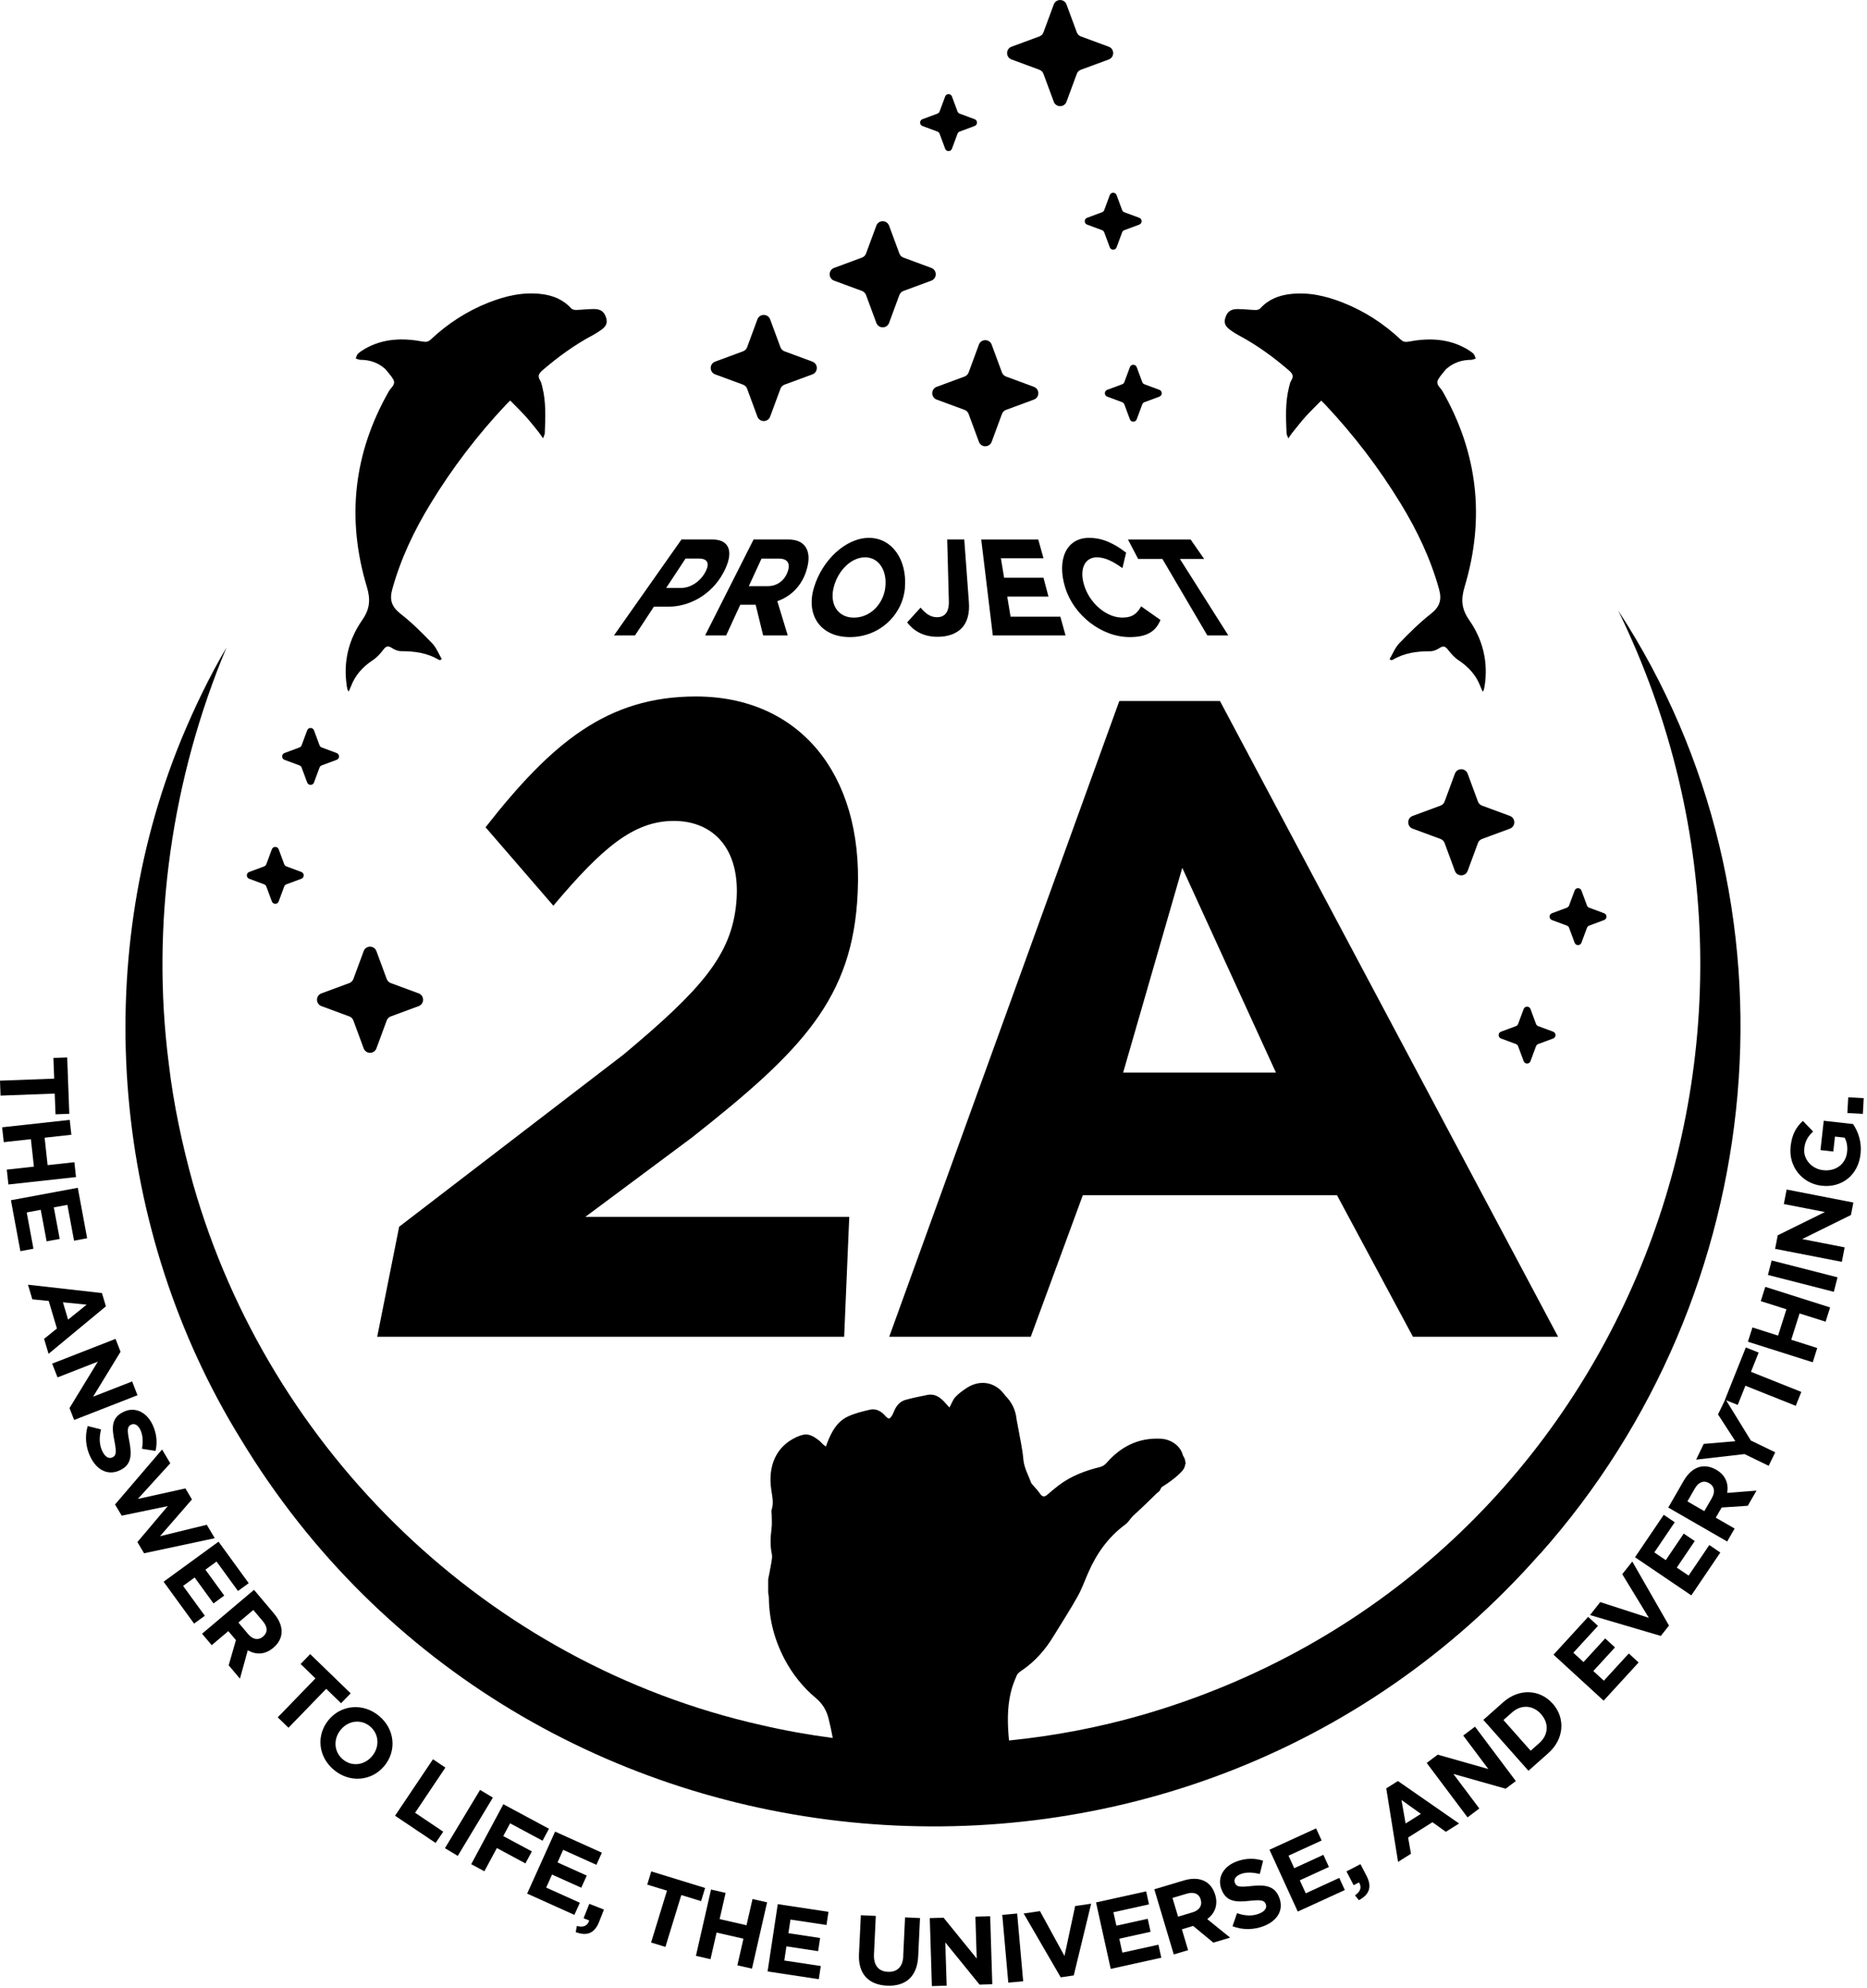 <svg width="451" height="480" viewBox="0 0 451 480" fill="none" xmlns="http://www.w3.org/2000/svg">
<g clip-path="url(#clip0_621_8924)">
<path d="M207.18 215.66L207.2 215.22C208.47 186.69 192.89 168.18 168.11 168.18C146.75 168.18 133.34 179.29 117.29 199.76L133.67 218.7C145.42 204.76 153.05 198.23 162.77 198.23C172.49 198.23 179.05 205.2 177.86 218.05C176.69 230.68 169.39 238.95 150.64 254.63L96.42 296.22L91.12 322.79H203.92L205.15 293.83H141.41L167.16 274.67C193.67 253.77 206.04 241.14 207.18 215.66Z" fill="black"/>
<path d="M261.58 288.61H322.97L341.32 322.8H376.38L294.7 169.28H270.38L214.8 322.8H248.99L261.57 288.61H261.58ZM285.6 209.57L308.22 259H271.31L285.59 209.57H285.6Z" fill="black"/>
<path d="M157.95 146.49H161.57C166.42 146.49 171.82 143.71 174.71 138.35L174.75 138.28C177.3 133.55 176.44 130.27 172.08 130.27H164.62L148.31 153.44H153.39L157.96 146.49H157.95ZM165.59 134.88H168.86C170.97 134.88 171.58 136.1 170.24 138.39L170.2 138.46C169.04 140.45 166.81 141.97 164.54 141.97H160.93L165.59 134.89V134.88Z" fill="black"/>
<path d="M194.72 137.99L194.74 137.92C195.47 135.74 195.5 133.92 194.89 132.62C194.21 131.1 192.71 130.27 190.39 130.27H182.04L170.33 153.44H175.41L178.82 146.03H182.54L184.35 153.44H190.29L187.77 145.17C190.87 144.08 193.49 141.73 194.73 137.99H194.72ZM190.21 138.19L190.19 138.26C189.45 140.21 187.68 141.54 185.48 141.54H180.89L183.95 134.89H188.15C190.21 134.89 191.05 136.01 190.22 138.2L190.21 138.19Z" fill="black"/>
<path d="M218.6 141.86V141.79C219.12 135.2 215.52 129.88 209.91 129.88C204.3 129.88 198.6 135.27 196.63 141.86L196.61 141.93C194.64 148.52 198.17 153.84 205.32 153.84C212.47 153.84 218.09 148.45 218.61 141.86H218.6ZM213.85 141.86V141.93C213.34 145.9 210.2 149.14 206.27 149.14C202.34 149.14 200.38 145.83 201.38 141.86L201.4 141.79C202.4 137.82 205.57 134.58 208.97 134.58C212.37 134.58 214.35 137.89 213.85 141.86Z" fill="black"/>
<path d="M226.34 149.04C224.79 149.04 223.58 148.18 222.38 146.72L219.13 150.29C220.57 152.18 222.86 153.77 226.47 153.77C228.98 153.77 231.04 153.04 232.37 151.62C233.64 150.23 234.26 148.18 234.05 145.43L232.93 130.27H228.81L229.21 145.2C229.28 147.88 228.17 149.04 226.34 149.04Z" fill="black"/>
<path d="M250.81 130.28H237.03L239.83 153.44H257.4L256.14 148.91H244.12L243.31 144.05H253.27L252.07 139.51H242.56L241.78 134.81H252.07L250.81 130.28Z" fill="black"/>
<path d="M265.01 134.58C266.93 134.58 268.88 135.57 271.14 137.19L272.03 133.45C269.25 131.33 266.5 129.88 263.07 129.88C257.49 129.88 255.26 135.27 257.31 141.86L257.33 141.93C259.4 148.58 266.09 153.84 272.91 153.84C277.38 153.84 279.26 152.25 280.33 149.7L275.66 146.42C274.72 148.07 273.65 149.13 271.11 149.13C267.31 149.13 263.49 145.82 262.07 141.85L262.05 141.78C260.63 137.81 261.79 134.57 265.02 134.57L265.01 134.58Z" fill="black"/>
<path d="M274.94 134.98H280.8L291.65 153.44H296.72L285.03 134.98H290.89L287.61 130.28H272.48L274.94 134.98Z" fill="black"/>
<path d="M372.07 375.18C427.84 312.52 437.09 218.09 390.91 147.45C442.44 253.13 389.79 381.27 275.72 414.17C265.28 417.16 254.56 419.19 243.74 420.28C243.37 416.4 243.26 412.52 244.17 408.66C244.5 407.24 245.05 405.86 245.64 404.51C245.85 404.02 246.43 403.64 246.9 403.32C250.07 401.16 252.51 398.35 254.49 395.1C256.43 391.92 258.47 388.79 260.29 385.54C261.34 383.67 262.06 381.61 262.93 379.64C264.94 375.07 267.75 371.13 271.82 368.13C272.53 367.61 273.01 366.78 273.62 366.12C273.95 365.77 274.33 365.47 274.69 365.14C275.42 364.45 276.16 363.77 276.88 363.07C277.74 362.24 278.6 361.39 279.46 360.56C279.69 360.33 280.06 360.17 280.17 359.9C280.3 359.6 280.46 359.34 280.63 359.1C282.4 357.99 284.1 356.77 285.5 355.28C286.05 354.7 286.29 354.05 286.33 353.42C286.38 353.44 286.43 353.46 286.48 353.47C286.44 353.34 286.39 353.21 286.34 353.08C286.31 352.51 286.1 351.97 285.78 351.5C285.72 351.33 285.66 351.17 285.61 351C284.98 349.05 282.8 347.53 280.43 347.41C275.03 347.12 270.74 349.29 267.25 353.31C266.87 353.75 266.28 354.11 265.72 354.25C262.09 355.13 258.66 356.44 255.66 358.73C254.75 359.42 253.89 360.17 253.02 360.91C252.35 361.48 251.82 361.53 251.26 360.71C250.73 359.93 250.05 359.25 249.44 358.53C249.33 358.41 249.19 358.3 249.13 358.15C248.44 356.24 247.38 354.48 247.2 352.35C246.99 349.85 246.4 347.39 245.98 344.91C245.84 344.1 245.64 343.31 245.54 342.5C245.29 340.37 244.38 338.57 242.88 337.05C242.77 336.93 242.67 336.8 242.57 336.67C240.44 333.75 236.77 333.07 233.64 335.08C232.63 335.73 231.62 336.45 230.81 337.31C230.19 337.97 229.88 338.92 229.35 339.88C228.96 339.45 228.6 339.05 228.25 338.66C227.13 337.42 225.85 336.48 224.06 336.83C222.3 337.17 220.54 337.54 218.8 338.01C217.33 338.4 216.48 339.52 215.92 340.88C215.82 341.12 215.73 341.37 215.6 341.6C214.89 342.8 214.68 342.8 213.73 341.76C212.77 340.71 211.55 340.07 210.13 340.4C208.32 340.82 206.48 341.27 204.81 342.05C202.13 343.31 200.84 345.82 199.81 348.45C199.72 348.69 199.65 348.93 199.52 349.31C199.22 349.08 198.99 348.93 198.79 348.75C198.48 348.46 198.21 348.12 197.88 347.86C195.74 346.18 194.62 346.01 192.42 347.01C187.29 349.35 185.53 354.21 186.29 359.58C186.52 361.24 186.95 362.84 186.42 364.51C186.29 364.92 186.42 365.42 186.42 365.87C186.42 366.94 186.52 368.02 186.38 369.07C186.12 371.13 186 373.16 186.44 375.21C186.57 375.82 186.46 376.51 186.36 377.15C186.13 378.57 185.83 379.97 185.56 381.38V384.52C185.62 385 185.73 385.48 185.73 385.96C185.81 391.19 187.13 396.12 189.56 400.71C191.46 404.28 193.95 407.43 197.09 410.04C198.63 411.32 199.65 412.96 200.14 414.94C200.53 416.51 200.88 418.09 201.15 419.67C195.35 418.91 189.59 417.88 183.9 416.56C118.06 401.76 65.1 350.68 46.65 285.92C44.03 276.48 41.9 266.6 40.77 256.84C36.41 222.98 41.51 187.9 54.72 156.34C50.58 163.39 47.01 170.8 43.85 178.41C21.46 232.81 27.23 297.5 58.2 347.57C126.06 459.64 285.49 473.48 372.04 375.16L372.07 375.18Z" fill="black"/>
<path d="M13.41 269.07L16.74 268.95L16.23 255.34L12.9 255.47L13.09 260.46L0 260.95L0.13 264.56L13.22 264.07L13.41 269.07Z" fill="black"/>
<path d="M17.97 280.64L11.5 281.35L10.78 274.72L17.24 274.01L16.84 270.42L0.51 272.21L0.91 275.8L7.46 275.08L8.19 281.71L1.64 282.43L2.03 286.02L18.36 284.23L17.97 280.64Z" fill="black"/>
<path d="M6.45 292.77L9.84 292.14L11.26 299.75L14.42 299.16L13 291.55L16.28 290.94L17.89 299.59L21.05 299L18.79 286.82L2.64 289.82L4.92 302.12L8.08 301.53L6.45 292.77Z" fill="black"/>
<path d="M24.63 312.24L6.76 310.22L7.81 313.75L11.77 314.14L13.75 320.8L10.65 323.29L11.73 326.91L25.58 315.44L24.63 312.25V312.24ZM16.45 318.65L15.2 314.47L20.93 315.04L16.45 318.65Z" fill="black"/>
<path d="M31.92 333.58L22.49 337.26L29.12 326.41L27.91 323.3L12.6 329.28L13.9 332.6L23.63 328.8L16.79 340.01L17.91 342.88L33.21 336.91L31.92 333.58Z" fill="black"/>
<path d="M29.06 354.98C31.64 353.74 31.91 351.53 31.26 348.15C30.69 345.27 30.7 344.49 31.68 344.02L31.72 344C32.44 343.66 33.33 344.04 33.92 345.29C34.51 346.54 34.59 348.09 34.3 349.84L37.57 350.36C38.06 348.28 37.85 346.11 36.82 343.96C35.37 340.93 32.56 339.63 29.87 340.91L29.83 340.93C26.89 342.34 26.98 344.66 27.65 348.01C28.2 350.79 28.02 351.5 27.19 351.9L27.15 351.92C26.28 352.34 25.37 351.78 24.73 350.45C23.92 348.76 23.95 347.03 24.41 345.17L21.18 344.35C20.44 346.89 20.74 349.53 21.82 351.77C23.35 354.97 26.07 356.42 29.02 355.01L29.06 354.99V354.98Z" fill="black"/>
<path d="M49.95 368.19L38.65 370.95L46.37 362.07L44.79 359.41L33.3 361.95L41.13 353.34L39.15 350.01L27.79 363.29L29.4 365.99L40.53 363.68L33.19 372.36L34.8 375.07L51.88 371.43L49.95 368.19Z" fill="black"/>
<path d="M44.23 382.95L47.02 380.92L51.57 387.18L54.17 385.29L49.62 379.03L52.31 377.07L57.49 384.18L60.08 382.29L52.79 372.27L39.52 381.94L46.88 392.05L49.48 390.16L44.23 382.95Z" fill="black"/>
<path d="M66.2 389.64L61.36 383.9L48.81 394.5L51.14 397.26L55.16 393.87L56.99 396.04L55.24 402.12L57.96 405.35L59.85 398.5C61.79 399.6 63.98 399.62 66.01 397.9L66.05 397.87C67.23 396.87 67.9 395.66 68.01 394.37C68.14 392.85 67.54 391.23 66.2 389.64ZM63.55 395.19L63.51 395.22C62.45 396.11 61.08 395.95 59.95 394.6L57.59 391.8L61.19 388.76L63.51 391.5C64.65 392.84 64.73 394.18 63.55 395.18V395.19Z" fill="black"/>
<path d="M82.39 411.28L84.71 408.89L74.93 399.42L72.62 401.81L76.2 405.29L67.09 414.69L69.69 417.2L78.8 407.8L82.39 411.28Z" fill="black"/>
<path d="M91.58 414.36C87.69 411.11 82.41 411.68 79.42 415.27L79.39 415.31C76.4 418.89 76.76 424.12 80.65 427.37C84.54 430.62 89.82 430.05 92.81 426.46L92.84 426.42C95.83 422.84 95.46 417.61 91.58 414.36ZM89.91 424.03L89.88 424.07C88.07 426.23 85.05 426.7 82.82 424.84C80.59 422.97 80.51 419.85 82.31 417.69L82.34 417.65C84.14 415.49 87.17 415.02 89.4 416.88C91.63 418.75 91.71 421.87 89.91 424.03Z" fill="black"/>
<path d="M107.59 426.82L104.59 424.81L95.43 438.45L105.23 445.02L107.07 442.3L100.27 437.73L107.59 426.82Z" fill="black"/>
<path d="M115.967 432.211L107.486 446.282L110.577 448.146L119.059 434.074L115.967 432.211Z" fill="black"/>
<path d="M121.57 443.36L123.22 440.28L131.06 444.48L132.61 441.59L121.59 435.67L113.83 450.15L117.01 451.86L120.02 446.25L126.92 449.96L128.48 447.06L121.57 443.36Z" fill="black"/>
<path d="M131.94 455.8L133.35 452.65L140.41 455.83L141.74 452.9L134.68 449.72L136.04 446.68L144.07 450.3L145.39 447.37L134.09 442.28L127.34 457.25L138.75 462.39L140.07 459.46L131.94 455.8Z" fill="black"/>
<path d="M140.98 463.21L142.33 463.74C141.95 465.03 140.91 465.5 139.34 465.06L139.08 466.55C141.7 467.53 143.59 466.94 144.73 464.06L145.89 461.11L142.35 459.72L140.97 463.21H140.98Z" fill="black"/>
<path d="M170.33 455.89L157.32 451.89L156.35 455.08L161.12 456.54L157.28 469.06L160.74 470.12L164.58 457.6L169.36 459.07L170.33 455.89Z" fill="black"/>
<path d="M180.33 464.89L173.84 463.41L175.28 457.08L171.76 456.27L168.11 472.28L171.63 473.09L173.1 466.66L179.59 468.14L178.12 474.57L181.65 475.37L185.3 459.36L181.78 458.56L180.33 464.89Z" fill="black"/>
<path d="M185.42 476.05L197.79 477.92L198.27 474.74L189.46 473.41L189.97 469.99L197.63 471.15L198.11 467.97L190.45 466.81L190.95 463.52L199.65 464.83L200.13 461.65L187.88 459.8L185.42 476.05Z" fill="black"/>
<path d="M218.2 472.37C218.08 474.97 216.68 476.24 214.47 476.14C212.26 476.04 211 474.59 211.12 471.92L211.56 462.64L207.95 462.47L207.5 471.85C207.27 476.68 209.85 479.27 214.25 479.48C218.66 479.69 221.56 477.38 221.8 472.42L222.24 463.16L218.63 462.99L218.18 472.39L218.2 472.37Z" fill="black"/>
<path d="M235.62 462.83L235.94 472.93L227.93 463.07L224.6 463.17L225.11 479.59L228.68 479.48L228.35 469.04L236.63 479.23L239.7 479.13L239.19 462.72L235.62 462.83Z" fill="black"/>
<path d="M245.71 462.062L242.114 462.381L243.566 478.747L247.162 478.428L245.71 462.062Z" fill="black"/>
<path d="M257.14 472.31L251.22 461.48L247.28 462.05L256.23 477.47L259.38 477.01L263.58 459.69L259.72 460.25L257.14 472.31Z" fill="black"/>
<path d="M271.12 471.51L270.38 468.14L277.94 466.47L277.25 463.33L269.68 465L268.96 461.75L277.56 459.85L276.87 456.71L264.76 459.38L268.31 475.43L280.53 472.73L279.83 469.59L271.12 471.51Z" fill="black"/>
<path d="M293.53 457.52V457.48C293.07 456 292.23 454.9 291.09 454.29C289.75 453.57 288.03 453.47 286.03 454.06L278.84 456.21L283.54 471.94L287 470.91L285.5 465.87L288.22 465.06L293.1 469.09L297.15 467.88L291.63 463.41C293.41 462.07 294.3 460.07 293.55 457.53L293.53 457.52ZM288.09 461.77L284.58 462.82L283.23 458.3L286.67 457.27C288.36 456.77 289.62 457.22 290.06 458.71V458.75C290.47 460.08 289.77 461.26 288.09 461.77Z" fill="black"/>
<path d="M309 458.18C307.99 455.5 305.81 455.04 302.38 455.41C299.47 455.73 298.68 455.65 298.3 454.64L298.28 454.6C298 453.85 298.45 453 299.75 452.52C301.04 452.03 302.6 452.1 304.32 452.52L305.12 449.31C303.09 448.65 300.91 448.66 298.67 449.51C295.53 450.7 293.99 453.39 295.04 456.17L295.06 456.21C296.21 459.26 298.53 459.36 301.93 458.99C304.75 458.68 305.44 458.92 305.76 459.78L305.78 459.82C306.12 460.72 305.49 461.58 304.11 462.11C302.35 462.77 300.63 462.6 298.82 461.98L297.73 465.13C300.2 466.08 302.85 466.01 305.18 465.13C308.5 463.88 310.18 461.29 309.03 458.24L309.01 458.2L309 458.18Z" fill="black"/>
<path d="M315.42 457.18L313.98 454.04L321.02 450.82L319.68 447.89L312.64 451.12L311.26 448.09L319.26 444.43L317.92 441.5L306.66 446.66L313.49 461.59L324.86 456.39L323.52 453.46L315.42 457.18Z" fill="black"/>
<path d="M328.64 450.14L325.26 451.89L326.99 455.22L328.28 454.55C329 455.68 328.67 456.78 327.31 457.67L328.26 458.84C330.72 457.51 331.52 455.7 330.1 452.95L328.64 450.14Z" fill="black"/>
<path d="M334.87 431.85L337.72 449.59L340.84 447.63L340.15 443.71L346.03 440.01L349.26 442.33L352.46 440.32L337.69 430.07L334.87 431.84V431.85ZM343.23 438L339.54 440.32L338.55 434.65L343.23 437.99V438Z" fill="black"/>
<path d="M353.46 419.08L359.53 427.17L347.3 423.7L344.64 425.7L354.5 438.84L357.35 436.7L351.08 428.35L363.71 431.92L366.17 430.08L356.31 416.94L353.46 419.08Z" fill="black"/>
<path d="M375.06 411.37C371.99 407.91 366.97 407.62 363.11 411.05L358.32 415.3L369.22 427.59L374.01 423.34C377.87 419.92 378.16 414.86 375.1 411.4L375.07 411.36L375.06 411.37ZM371.84 420.9L369.75 422.75L363.18 415.34L365.27 413.49C367.48 411.53 370.33 411.73 372.26 413.91L372.29 413.95C374.22 416.13 374.05 418.94 371.84 420.9Z" fill="black"/>
<path d="M387.43 405.84L384.89 403.51L390.12 397.8L387.75 395.63L382.52 401.34L380.06 399.09L386.01 392.6L383.64 390.43L375.27 399.56L387.38 410.66L395.83 401.44L393.46 399.27L387.43 405.84Z" fill="black"/>
<path d="M391.88 380.12L398.3 390.66L386.56 386.86L384.09 389.99L401.19 395.03L403.17 392.53L394.3 377.06L391.88 380.12Z" fill="black"/>
<path d="M407.91 380.46L405.05 378.53L409.39 372.12L406.73 370.32L402.39 376.73L399.63 374.86L404.56 367.58L401.9 365.78L394.96 376.03L408.56 385.24L415.57 374.89L412.91 373.08L407.91 380.46Z" fill="black"/>
<path d="M414.57 354.9L414.53 354.88C413.19 354.11 411.82 353.89 410.57 354.22C409.1 354.62 407.78 355.73 406.74 357.53L402.99 364.03L417.22 372.23L419.02 369.1L414.47 366.48L415.89 364.02L422.2 363.6L424.31 359.94L417.23 360.49C417.6 358.29 416.87 356.22 414.58 354.9H414.57ZM413.53 361.73L411.7 364.9L407.62 362.54L409.41 359.43C410.29 357.91 411.52 357.37 412.86 358.14L412.9 358.16C414.1 358.85 414.41 360.19 413.53 361.72V361.73Z" fill="black"/>
<path d="M424.83 326.61L421.73 325.37L416.68 338.01L416.71 338.03L415.01 341.54L419.2 348.01L411.56 348.66L409.72 352.46L421.42 351.12L427.25 353.95L428.83 350.69L422.94 347.84L416.97 338.13L419.77 339.25L421.63 334.61L433.79 339.47L435.13 336.11L422.97 331.25L424.83 326.61Z" fill="black"/>
<path d="M425.34 314.19L431.54 316.15L429.52 322.51L423.33 320.54L422.23 323.99L437.89 328.95L438.98 325.51L432.7 323.51L434.71 317.16L441 319.15L442.09 315.71L426.43 310.74L425.34 314.19Z" fill="black"/>
<path d="M427.963 304.368L427.069 307.865L442.987 311.935L443.881 308.437L427.963 304.368Z" fill="black"/>
<path d="M430.91 290.74L440.83 292.67L429.44 298.29L428.8 301.56L444.92 304.7L445.6 301.2L435.35 299.2L447.12 293.39L447.71 290.38L431.59 287.24L430.91 290.74Z" fill="black"/>
<path d="M440.55 270.62L439.76 277.71L442.86 278.06L443.26 274.45L445.59 274.71C446.14 275.69 446.34 276.89 446.19 278.2C445.87 281.09 443.45 282.9 440.46 282.57H440.41C437.64 282.26 435.56 279.92 435.85 277.31C436.06 275.42 436.79 274.37 437.98 273.23L435.5 270.66C433.87 272.2 432.88 273.89 432.55 276.82C432 281.76 435.4 285.8 440.04 286.32H440.09C444.92 286.86 448.87 283.76 449.44 278.68C449.77 275.7 448.86 273.26 447.63 271.42L440.54 270.63L440.55 270.62Z" fill="black"/>
<path d="M446.468 264.962L446.253 268.756L449.997 268.968L450.212 265.174L446.468 264.962Z" fill="black"/>
<path d="M297.38 79.83C297.95 80.21 298.52 80.6 299.13 80.92C303.55 83.26 307.56 86.18 311.34 89.43C312.28 90.24 312.56 90.86 311.9 91.92C311.61 92.39 311.51 92.98 311.37 93.53C310.45 97.19 310.63 100.92 310.79 104.64C310.8 104.96 311 105.27 311.21 105.87C311.65 105.23 311.89 104.83 312.19 104.47C313.23 103.19 314.24 101.88 315.34 100.65C316.53 99.33 317.82 98.1 319.15 96.73C319.35 96.93 319.76 97.31 320.14 97.72C327.04 105.05 333.11 113.01 338.36 121.6C342.34 128.12 345.6 134.94 347.64 142.34C348.35 144.93 347.73 146.59 345.61 148.25C342.89 150.38 340.41 152.85 338.01 155.34C337 156.39 336.44 157.88 335.67 159.16C335.8 159.24 335.93 159.33 336.06 159.41C336.18 159.39 336.31 159.39 336.41 159.34C339.22 157.65 342.3 157.25 345.51 157.26C346.26 157.26 347.1 156.91 347.74 156.48C348.7 155.84 349.18 156.1 349.82 156.94C350.53 157.87 351.37 158.8 352.34 159.44C354.75 161.03 356.58 163.04 357.61 165.75C357.75 166.13 357.94 166.49 358.17 167.03C358.36 166.7 358.44 166.61 358.46 166.5C358.54 166.19 358.6 165.87 358.65 165.55C359.52 159.79 358.18 154.43 354.92 149.75C353.05 147.07 352.87 144.79 353.79 141.72C358.76 125.23 357.02 109.42 348.43 94.41C347.95 93.57 346.75 92.86 347.39 91.67C347.88 90.76 348.64 90 349.29 89.17C349.34 89.11 349.41 89.07 349.47 89.01C351.17 87.53 353.16 86.9 355.39 86.89C355.75 86.89 356.12 86.68 356.48 86.57C356.31 86.19 356.23 85.71 355.95 85.44C355.46 84.97 354.87 84.59 354.28 84.25C349.86 81.71 345.12 81.58 340.27 82.49C339.48 82.64 338.95 82.54 338.33 81.97C334.25 78.14 329.62 75.14 324.41 73.08C320.33 71.47 316.14 70.49 311.72 71C308.91 71.32 306.39 72.3 304.44 74.47C304.2 74.74 303.67 74.87 303.28 74.86C301.82 74.82 300.37 74.63 298.92 74.63C297.22 74.63 296.33 75.35 295.91 77.04C295.59 78.34 296.4 79.17 297.4 79.82L297.38 79.83Z" fill="black"/>
<path d="M83.74 165.53C83.79 165.85 83.85 166.17 83.93 166.48C83.96 166.59 84.04 166.68 84.22 167.01C84.45 166.48 84.64 166.11 84.78 165.73C85.81 163.02 87.63 161.01 90.05 159.42C91.02 158.78 91.86 157.86 92.57 156.92C93.21 156.08 93.69 155.82 94.65 156.46C95.29 156.89 96.13 157.24 96.88 157.24C100.09 157.24 103.18 157.63 105.98 159.32C106.08 159.38 106.21 159.37 106.33 159.39C106.46 159.31 106.59 159.22 106.72 159.14C105.95 157.85 105.4 156.37 104.38 155.32C101.98 152.83 99.5 150.35 96.78 148.23C94.66 146.57 94.03 144.92 94.75 142.32C96.79 134.92 100.05 128.09 104.03 121.58C109.27 112.99 115.35 105.03 122.25 97.7C122.63 97.3 123.03 96.91 123.24 96.71C124.58 98.08 125.86 99.31 127.05 100.63C128.15 101.85 129.16 103.16 130.2 104.45C130.49 104.81 130.73 105.21 131.18 105.85C131.39 105.25 131.58 104.94 131.6 104.62C131.75 100.9 131.93 97.17 131.02 93.51C130.88 92.96 130.78 92.37 130.49 91.9C129.83 90.83 130.12 90.21 131.05 89.41C134.84 86.15 138.84 83.24 143.26 80.9C143.87 80.58 144.44 80.19 145.01 79.81C146.01 79.15 146.82 78.33 146.5 77.03C146.08 75.33 145.18 74.62 143.49 74.62C142.04 74.62 140.58 74.81 139.13 74.85C138.74 74.85 138.21 74.73 137.97 74.46C136.01 72.29 133.5 71.31 130.69 70.99C126.27 70.48 122.08 71.46 118 73.07C112.79 75.13 108.16 78.13 104.08 81.96C103.47 82.53 102.93 82.63 102.14 82.48C97.29 81.57 92.55 81.7 88.13 84.24C87.54 84.58 86.95 84.96 86.46 85.43C86.18 85.7 86.1 86.18 85.93 86.56C86.29 86.67 86.66 86.88 87.02 86.88C89.25 86.89 91.24 87.52 92.94 89C93 89.05 93.08 89.1 93.12 89.16C93.76 89.99 94.52 90.75 95.02 91.66C95.66 92.85 94.46 93.56 93.98 94.4C85.39 109.41 83.65 125.22 88.62 141.71C89.54 144.78 89.36 147.05 87.49 149.74C84.23 154.42 82.89 159.78 83.76 165.54L83.74 165.53Z" fill="black"/>
<path d="M172.76 90.4L179.5 92.89C179.95 93.06 180.3 93.41 180.47 93.86L182.96 100.6C183.49 102.03 185.51 102.03 186.04 100.6L188.53 93.86C188.7 93.41 189.05 93.06 189.5 92.89L196.24 90.4C197.67 89.87 197.67 87.85 196.24 87.32L189.5 84.83C189.05 84.66 188.7 84.31 188.53 83.86L186.04 77.12C185.51 75.69 183.49 75.69 182.96 77.12L180.47 83.86C180.3 84.31 179.95 84.66 179.5 84.83L172.76 87.32C171.33 87.85 171.33 89.87 172.76 90.4Z" fill="black"/>
<path d="M201.49 67.77L208.23 70.26C208.68 70.43 209.03 70.781 209.2 71.231L211.69 77.971C212.22 79.4 214.24 79.4 214.77 77.971L217.26 71.231C217.43 70.781 217.78 70.43 218.23 70.26L224.97 67.77C226.4 67.24 226.4 65.221 224.97 64.691L218.23 62.2C217.78 62.031 217.43 61.681 217.26 61.23L214.77 54.49C214.24 53.06 212.22 53.06 211.69 54.49L209.2 61.23C209.03 61.681 208.68 62.031 208.23 62.2L201.49 64.691C200.06 65.221 200.06 67.24 201.49 67.77Z" fill="black"/>
<path d="M94.39 245.44L101.13 242.95C102.56 242.42 102.56 240.4 101.13 239.87L94.39 237.38C93.94 237.21 93.59 236.86 93.42 236.41L90.93 229.67C90.4 228.24 88.38 228.24 87.85 229.67L85.36 236.41C85.19 236.86 84.84 237.21 84.39 237.38L77.65 239.87C76.22 240.4 76.22 242.42 77.65 242.95L84.39 245.44C84.84 245.61 85.19 245.96 85.36 246.41L87.85 253.15C88.38 254.58 90.4 254.58 90.93 253.15L93.42 246.41C93.59 245.96 93.94 245.61 94.39 245.44Z" fill="black"/>
<path d="M268.08 47.12L266.74 50.73C266.65 50.971 266.46 51.16 266.22 51.251L262.61 52.59C261.84 52.87 261.84 53.961 262.61 54.24L266.22 55.581C266.46 55.67 266.65 55.861 266.74 56.1L268.08 59.711C268.36 60.48 269.45 60.48 269.73 59.711L271.07 56.1C271.16 55.861 271.35 55.67 271.59 55.581L275.2 54.24C275.97 53.961 275.97 52.87 275.2 52.59L271.59 51.251C271.35 51.16 271.16 50.971 271.07 50.73L269.73 47.12C269.45 46.35 268.36 46.35 268.08 47.12Z" fill="black"/>
<path d="M60.2 212.2L63.81 213.54C64.05 213.63 64.24 213.82 64.33 214.06L65.67 217.67C65.95 218.44 67.04 218.44 67.32 217.67L68.66 214.06C68.75 213.82 68.94 213.63 69.18 213.54L72.79 212.2C73.56 211.92 73.56 210.83 72.79 210.55L69.18 209.21C68.94 209.12 68.75 208.93 68.66 208.69L67.32 205.08C67.04 204.31 65.95 204.31 65.67 205.08L64.33 208.69C64.24 208.93 64.05 209.12 63.81 209.21L60.2 210.55C59.43 210.83 59.43 211.92 60.2 212.2Z" fill="black"/>
<path d="M68.73 183.48L72.34 184.82C72.58 184.91 72.77 185.1 72.86 185.34L74.2 188.95C74.48 189.72 75.57 189.72 75.85 188.95L77.19 185.34C77.28 185.1 77.47 184.91 77.71 184.82L81.32 183.48C82.09 183.2 82.09 182.11 81.32 181.83L77.71 180.49C77.47 180.4 77.28 180.21 77.19 179.97L75.85 176.36C75.57 175.59 74.48 175.59 74.2 176.36L72.86 179.97C72.77 180.21 72.58 180.4 72.34 180.49L68.73 181.83C67.96 182.11 67.96 183.2 68.73 183.48Z" fill="black"/>
<path d="M362.59 250.77L366.2 252.11C366.44 252.2 366.63 252.39 366.72 252.63L368.06 256.24C368.34 257.01 369.43 257.01 369.71 256.24L371.05 252.63C371.14 252.39 371.33 252.2 371.57 252.11L375.18 250.77C375.95 250.49 375.95 249.4 375.18 249.12L371.57 247.78C371.33 247.69 371.14 247.5 371.05 247.26L369.71 243.65C369.43 242.88 368.34 242.88 368.06 243.65L366.72 247.26C366.63 247.5 366.44 247.69 366.2 247.78L362.59 249.12C361.82 249.4 361.82 250.49 362.59 250.77Z" fill="black"/>
<path d="M374.9 222.17L378.51 223.51C378.75 223.6 378.94 223.79 379.03 224.03L380.37 227.64C380.65 228.41 381.74 228.41 382.02 227.64L383.36 224.03C383.45 223.79 383.64 223.6 383.88 223.51L387.49 222.17C388.26 221.89 388.26 220.8 387.49 220.52L383.88 219.18C383.64 219.09 383.45 218.9 383.36 218.66L382.02 215.05C381.74 214.28 380.65 214.28 380.37 215.05L379.03 218.66C378.94 218.9 378.75 219.09 378.51 219.18L374.9 220.52C374.13 220.8 374.13 221.89 374.9 222.17Z" fill="black"/>
<path d="M222.84 30.43L226.45 31.77C226.69 31.86 226.88 32.05 226.97 32.29L228.31 35.9C228.59 36.67 229.68 36.67 229.96 35.9L231.3 32.29C231.39 32.05 231.58 31.86 231.82 31.77L235.43 30.43C236.2 30.15 236.2 29.06 235.43 28.78L231.82 27.44C231.58 27.35 231.39 27.16 231.3 26.92L229.96 23.31C229.68 22.54 228.59 22.54 228.31 23.31L226.97 26.92C226.88 27.16 226.69 27.35 226.45 27.44L222.84 28.78C222.07 29.06 222.07 30.15 222.84 30.43Z" fill="black"/>
<path d="M272.94 88.659L271.6 92.269C271.51 92.51 271.32 92.7 271.08 92.79L267.47 94.129C266.7 94.409 266.7 95.499 267.47 95.779L271.08 97.12C271.32 97.21 271.51 97.4 271.6 97.639L272.94 101.25C273.22 102.02 274.31 102.02 274.59 101.25L275.93 97.639C276.02 97.4 276.21 97.21 276.45 97.12L280.06 95.779C280.83 95.499 280.83 94.409 280.06 94.129L276.45 92.79C276.21 92.7 276.02 92.51 275.93 92.269L274.59 88.659C274.31 87.889 273.22 87.889 272.94 88.659Z" fill="black"/>
<path d="M233.01 90.92L226.27 93.41C224.84 93.94 224.84 95.96 226.27 96.49L233.01 98.98C233.46 99.15 233.81 99.5 233.98 99.95L236.47 106.69C237 108.12 239.02 108.12 239.55 106.69L242.04 99.95C242.21 99.5 242.56 99.15 243.01 98.98L249.75 96.49C251.18 95.96 251.18 93.94 249.75 93.41L243.01 90.92C242.56 90.75 242.21 90.4 242.04 89.95L239.55 83.21C239.02 81.78 237 81.78 236.47 83.21L233.98 89.95C233.81 90.4 233.46 90.75 233.01 90.92Z" fill="black"/>
<path d="M244.35 14.36L251.09 16.85C251.54 17.02 251.89 17.37 252.06 17.82L254.55 24.56C255.08 25.99 257.1 25.99 257.63 24.56L260.12 17.82C260.29 17.37 260.64 17.02 261.09 16.85L267.83 14.36C269.26 13.83 269.26 11.81 267.83 11.28L261.09 8.79C260.64 8.62 260.29 8.27 260.12 7.82L257.63 1.08C257.1 -0.35 255.08 -0.35 254.55 1.08L252.06 7.82C251.89 8.27 251.54 8.62 251.09 8.79L244.35 11.28C242.92 11.81 242.92 13.83 244.35 14.36Z" fill="black"/>
<path d="M357.02 193.56L354.53 186.82C354 185.39 351.98 185.39 351.45 186.82L348.96 193.56C348.79 194.01 348.44 194.36 347.99 194.53L341.25 197.02C339.82 197.55 339.82 199.57 341.25 200.1L347.99 202.59C348.44 202.76 348.79 203.11 348.96 203.56L351.45 210.3C351.98 211.73 354 211.73 354.53 210.3L357.02 203.56C357.19 203.11 357.54 202.76 357.99 202.59L364.73 200.1C366.16 199.57 366.16 197.55 364.73 197.02L357.99 194.53C357.54 194.36 357.19 194.01 357.02 193.56Z" fill="black"/>
</g>
<defs>
<clipPath id="clip0_621_8924">
<rect width="450.23" height="479.59" fill="white"/>
</clipPath>
</defs>
</svg>
